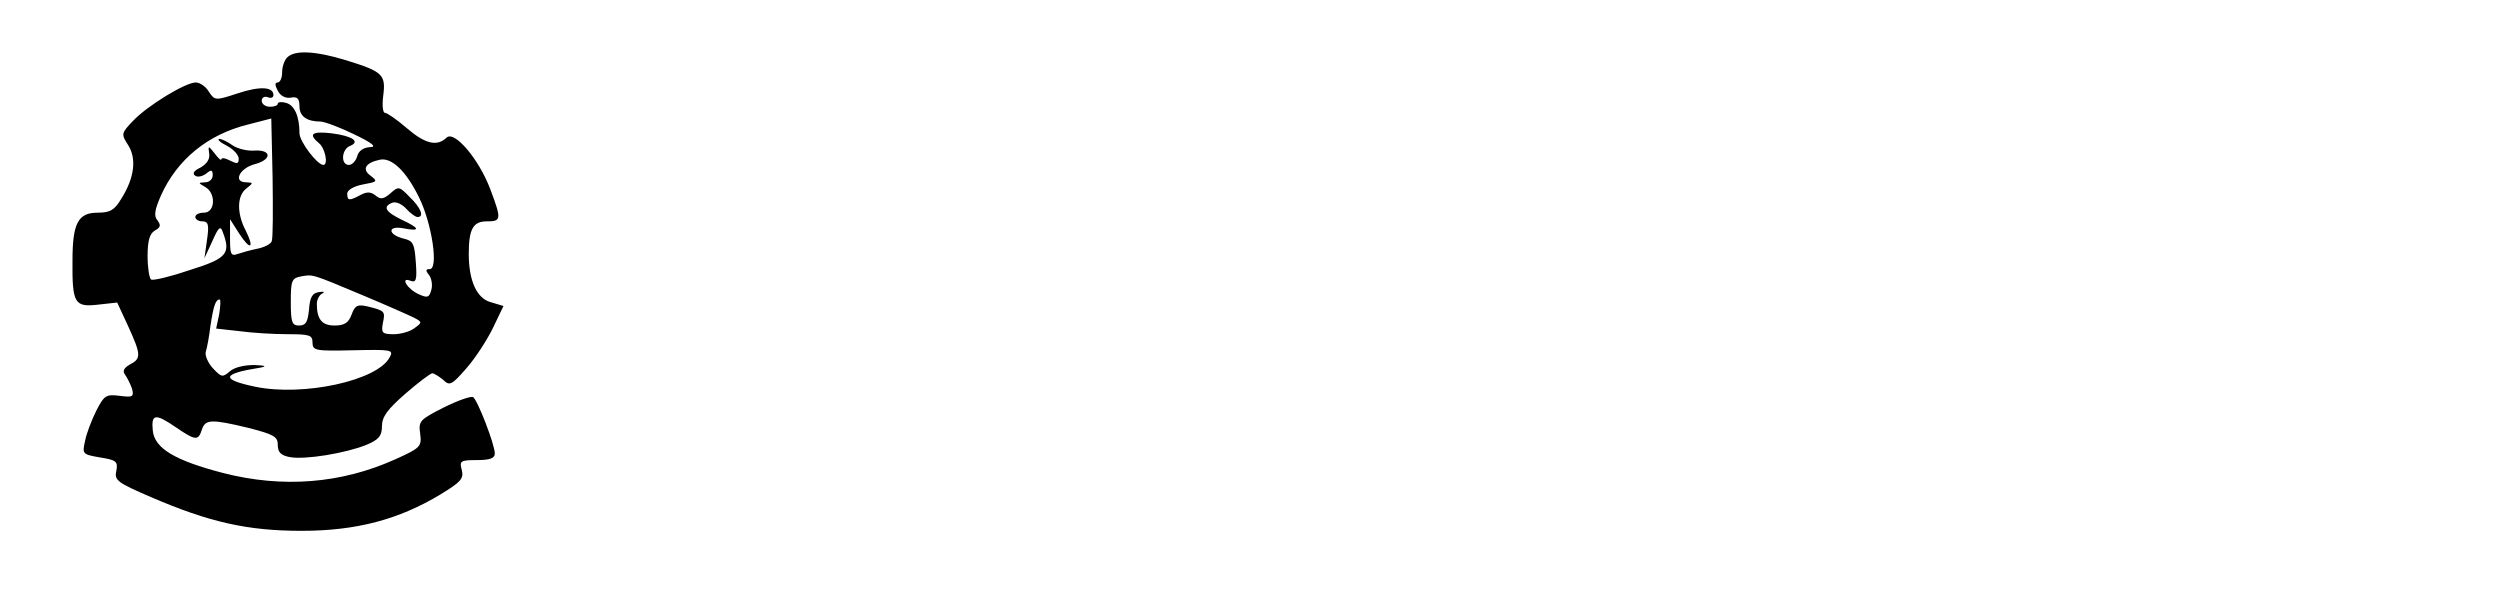 <?xml version="1.0" standalone="no"?>
<!DOCTYPE svg PUBLIC "-//W3C//DTD SVG 20010904//EN"
 "http://www.w3.org/TR/2001/REC-SVG-20010904/DTD/svg10.dtd">
<svg version="1.0" xmlns="http://www.w3.org/2000/svg"
 width="576pt" height="138pt" viewBox="0 0 576 138"
 preserveAspectRatio="xMidYMid meet">
<g transform="translate(0,138) scale(0.1,-0.1)"
fill="#000000" stroke="none">
<path d="M662 1248 c-7 -7 -12 -22 -12 -35 0 -13 -5 -23 -10 -23 -7 0 -7 -6 0
-19 6 -12 18 -18 30 -16 15 3 20 -2 20 -20 0 -23 17 -35 48 -35 9 0 44 -13 77
-29 44 -21 54 -30 37 -30 -15 -1 -26 -9 -29 -21 -3 -11 -12 -20 -19 -20 -20 0
-17 37 3 44 24 10 4 23 -44 29 -45 5 -53 -2 -28 -23 14 -11 22 -50 10 -50 -14
0 -55 54 -55 73 0 40 -12 65 -31 70 -10 3 -19 2 -19 -2 0 -4 -8 -7 -18 -7 -10
0 -19 6 -19 14 0 7 6 11 14 8 7 -3 13 -1 13 5 0 19 -31 21 -82 4 -52 -17 -53
-17 -67 4 -7 12 -21 21 -30 21 -24 0 -112 -54 -144 -88 -28 -29 -28 -31 -12
-56 20 -31 15 -75 -15 -123 -16 -27 -26 -33 -55 -33 -45 0 -58 -24 -58 -110
-1 -99 5 -108 58 -102 l45 5 25 -54 c30 -66 31 -75 4 -89 -14 -8 -17 -15 -11
-23 5 -7 12 -21 16 -32 5 -19 2 -21 -28 -17 -32 4 -36 1 -54 -34 -11 -22 -23
-53 -26 -70 -7 -30 -6 -31 35 -38 37 -6 41 -9 37 -31 -5 -22 3 -27 79 -60 135
-58 222 -78 348 -78 126 0 224 26 320 84 46 28 54 36 49 56 -6 21 -3 23 35 23
29 0 41 4 41 15 0 21 -40 124 -50 130 -5 3 -36 -8 -68 -24 -55 -28 -58 -31
-54 -60 4 -30 1 -33 -59 -60 -123 -55 -257 -66 -394 -31 -112 29 -159 57 -163
98 -4 39 6 40 54 7 44 -30 51 -31 59 -5 8 24 21 25 108 4 58 -15 67 -20 67
-39 0 -17 7 -24 27 -28 35 -7 130 9 177 28 29 12 36 21 36 43 0 22 13 39 54
75 30 26 58 47 62 47 4 0 15 -7 25 -15 15 -15 20 -12 54 27 21 24 48 66 61 93
l24 50 -30 9 c-32 9 -50 50 -50 111 0 57 10 75 41 75 34 0 35 4 9 73 -26 70
-83 137 -101 120 -22 -21 -49 -15 -92 22 -22 19 -45 35 -50 35 -5 0 -7 17 -4
40 6 48 -1 55 -85 81 -72 22 -119 24 -136 7z m-36 -424 c-2 -6 -17 -14 -33
-17 -15 -3 -36 -9 -45 -12 -16 -6 -18 -1 -18 36 l0 44 21 -33 c26 -40 36 -35
15 7 -21 40 -20 81 2 97 16 13 16 13 -1 14 -31 0 -15 33 21 42 40 11 37 34 -3
31 -15 -1 -37 4 -49 12 -11 8 -25 15 -31 15 -5 -1 2 -8 18 -16 15 -8 27 -21
27 -30 0 -12 -4 -12 -20 -4 -11 6 -20 7 -20 3 0 -4 -7 2 -15 13 -15 19 -16 19
-13 0 2 -13 -6 -24 -20 -32 -15 -7 -20 -14 -12 -19 6 -4 17 -1 25 5 12 10 15
9 15 -4 0 -9 -8 -16 -17 -16 -17 -1 -17 -1 0 -11 25 -14 23 -59 -3 -59 -11 0
-20 -4 -20 -10 0 -5 7 -10 16 -10 14 0 16 -8 11 -42 l-6 -43 18 39 c14 32 19
37 24 22 19 -50 11 -61 -75 -88 -44 -15 -85 -25 -90 -22 -4 3 -8 27 -8 54 0
36 5 52 17 59 13 7 14 12 6 23 -9 10 -7 24 8 58 37 82 107 140 200 163 l54 14
3 -135 c1 -75 1 -141 -2 -148z m340 100 c29 -59 45 -164 24 -164 -9 0 -10 -3
-2 -13 6 -7 9 -23 6 -34 -5 -19 -9 -20 -29 -11 -27 12 -44 41 -19 31 13 -5 15
3 12 43 -3 42 -6 49 -27 54 -38 9 -39 31 -2 24 41 -8 39 0 -4 20 -37 18 -44
30 -21 39 8 3 22 -3 32 -14 9 -10 21 -19 26 -19 16 0 8 21 -18 46 -24 25 -26
25 -44 9 -16 -14 -23 -15 -34 -6 -11 9 -20 10 -35 2 -26 -14 -31 -14 -31 3 0
8 15 17 36 21 33 6 35 7 18 20 -21 15 -12 30 21 37 27 6 61 -26 91 -88z m-131
-224 c55 -23 109 -47 119 -52 19 -10 19 -11 1 -24 -10 -8 -32 -14 -48 -14 -26
0 -29 3 -25 25 6 28 5 29 -35 39 -23 5 -29 3 -37 -19 -7 -19 -17 -25 -39 -25
-29 0 -41 14 -41 50 0 10 6 21 13 24 6 3 3 5 -8 3 -15 -2 -21 -11 -23 -40 -3
-29 -7 -37 -23 -37 -16 0 -19 7 -19 54 0 49 2 55 23 59 28 5 23 7 142 -43z
m-330 -44 l-7 -33 54 -6 c29 -4 79 -7 111 -7 50 0 57 -2 57 -19 0 -19 7 -20
94 -18 89 2 93 1 84 -16 -28 -54 -199 -91 -310 -68 -81 17 -77 30 12 44 16 3
11 5 -14 6 -23 0 -46 -5 -57 -15 -16 -14 -19 -13 -38 7 -12 13 -19 30 -17 38
3 9 8 36 11 61 7 46 12 60 21 60 3 0 2 -15 -1 -34z"/>
</g>
</svg>
